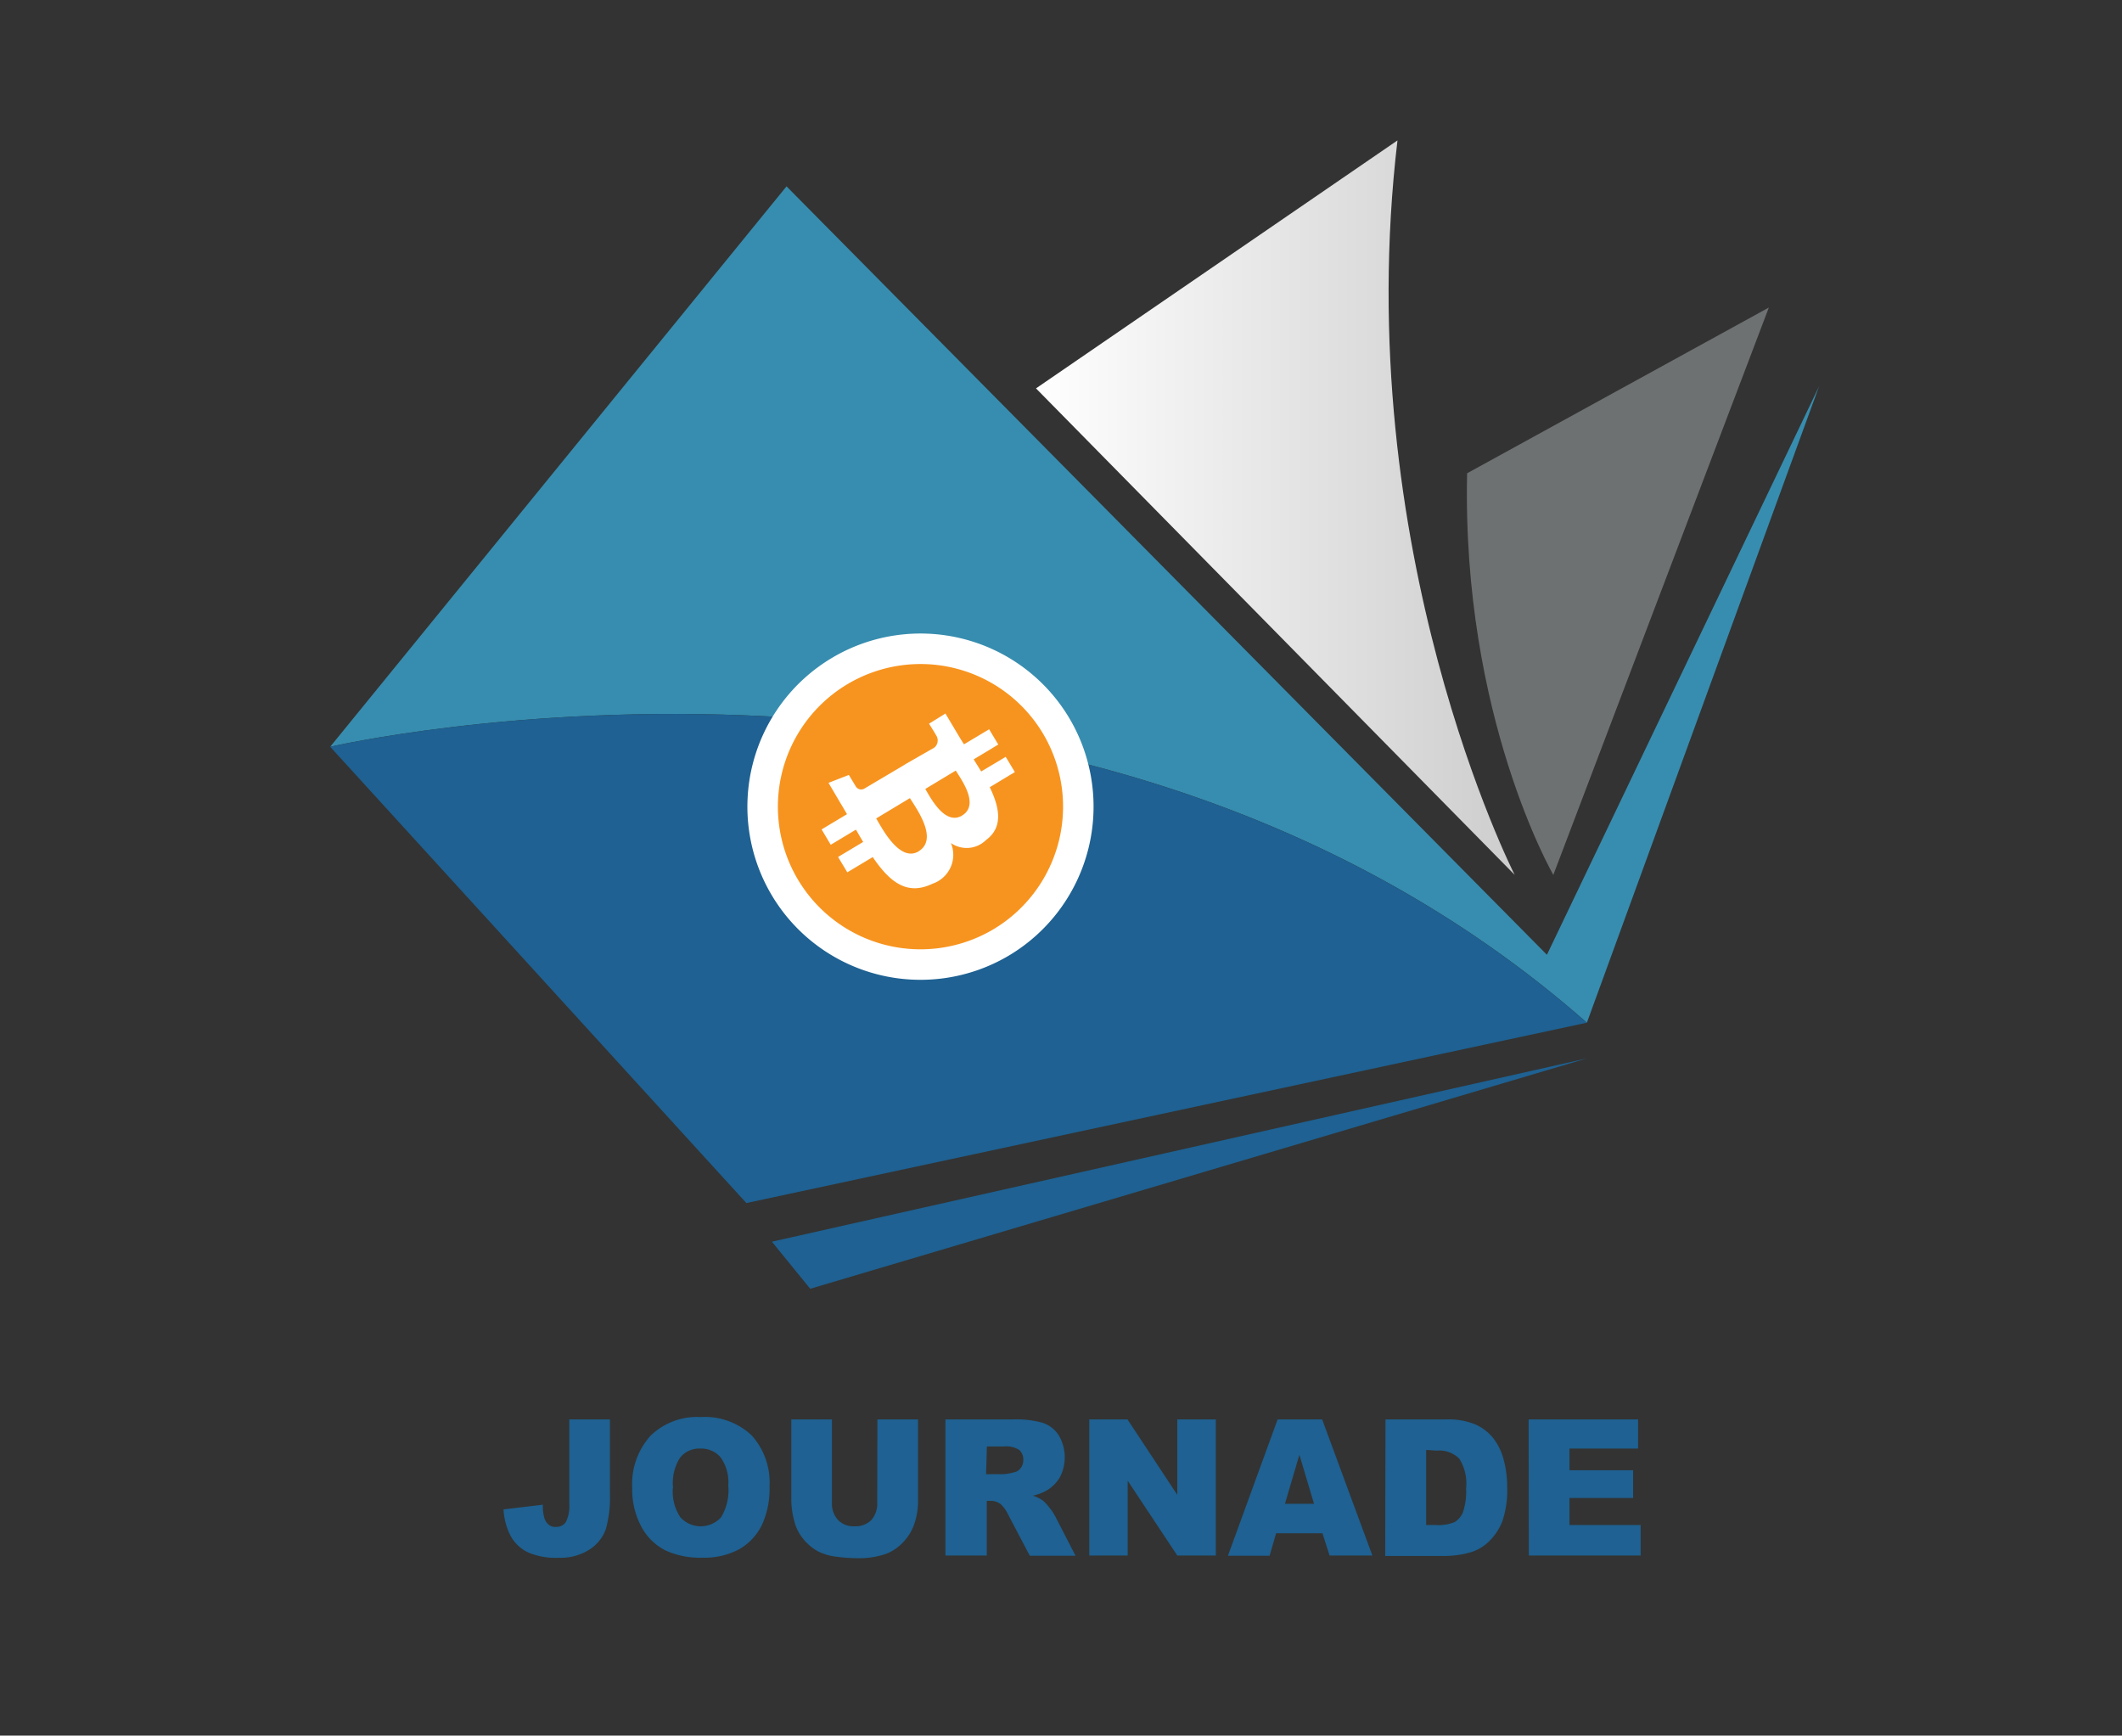 <svg id="Layer_1" data-name="Layer 1" xmlns="http://www.w3.org/2000/svg" xmlns:xlink="http://www.w3.org/1999/xlink" viewBox="0 0 208.74 170.71"><rect x="0" y="0" width="208.74" height="170.71" fill="#333333" stroke="none"/><defs><style>.cls-1{fill:#1e6192;}.cls-2{fill:#378daf;}.cls-3{fill:url(#linear-gradient);}.cls-4{fill:#6e7172;}.cls-5{fill:#f7941f;stroke:#fff;stroke-linecap:round;stroke-linejoin:round;stroke-width:3px;}.cls-6{fill:#fff;}</style><linearGradient id="linear-gradient" x1="101.91" y1="49.93" x2="342.03" y2="49.93" gradientUnits="userSpaceOnUse"><stop offset="0" stop-color="#fff"/><stop offset="1"/></linearGradient></defs><title>journade</title><path class="cls-1" d="M56,139.61h4v7.29a11.52,11.52,0,0,1-.4,3.49,4,4,0,0,1-1.58,2,5.29,5.29,0,0,1-3.06.83,6.86,6.86,0,0,1-3.06-.55,3.85,3.85,0,0,1-1.67-1.6,6.41,6.41,0,0,1-.7-2.61L53.4,148a4.21,4.21,0,0,0,.15,1.31,1.38,1.38,0,0,0,.48.7,1,1,0,0,0,.65.17,1.08,1.08,0,0,0,1-.51,3.44,3.44,0,0,0,.32-1.74Z"/><path class="cls-1" d="M62.19,146.33A7.07,7.07,0,0,1,64,141.21a6.56,6.56,0,0,1,4.94-1.83,6.68,6.68,0,0,1,5,1.8,6.92,6.92,0,0,1,1.76,5,8.48,8.48,0,0,1-.77,3.85,5.53,5.53,0,0,1-2.22,2.35,7.23,7.23,0,0,1-3.62.83,8.14,8.14,0,0,1-3.64-.72,5.54,5.54,0,0,1-2.34-2.29A7.75,7.75,0,0,1,62.19,146.33Zm4,0a4.56,4.56,0,0,0,.74,2.91,2.71,2.71,0,0,0,4,0,5.11,5.11,0,0,0,.71-3.12,4.24,4.24,0,0,0-.74-2.76,2.5,2.5,0,0,0-2-.88,2.42,2.42,0,0,0-2,.89A4.62,4.62,0,0,0,66.21,146.35Z"/><path class="cls-1" d="M86.31,139.61h4v8a7,7,0,0,1-.36,2.25,4.83,4.83,0,0,1-1.12,1.84,4.49,4.49,0,0,1-1.61,1.11,7.91,7.91,0,0,1-2.82.45,15.64,15.64,0,0,1-2.07-.14,5.35,5.35,0,0,1-1.88-.54,4.92,4.92,0,0,1-1.38-1.15,4.45,4.45,0,0,1-.86-1.55,8.54,8.54,0,0,1-.37-2.27v-8h4v8.18a2.37,2.37,0,0,0,.6,1.72,2.13,2.13,0,0,0,1.63.61,2.18,2.18,0,0,0,1.63-.6,2.4,2.4,0,0,0,.59-1.73Z"/><path class="cls-1" d="M93,153V139.61h6.7a9.48,9.48,0,0,1,2.85.33,3,3,0,0,1,1.59,1.22,4.25,4.25,0,0,1,.14,4.1,3.62,3.62,0,0,1-1.27,1.31,4.77,4.77,0,0,1-1.41.54,3.7,3.7,0,0,1,1,.49,4.38,4.38,0,0,1,.64.7,4.76,4.76,0,0,1,.56.84l2,3.88H101.3l-2.15-4.09a3.23,3.23,0,0,0-.73-1,1.64,1.64,0,0,0-1-.31h-.35V153Zm4-8h1.69a5.41,5.41,0,0,0,1.07-.19,1,1,0,0,0,.65-.42,1.23,1.23,0,0,0,.25-.77,1.26,1.26,0,0,0-.39-1,2.38,2.38,0,0,0-1.5-.35H97.08Z"/><path class="cls-1" d="M107.15,139.61h3.76l4.9,7.42v-7.42h3.79V153h-3.79l-4.88-7.36V153h-3.78Z"/><path class="cls-1" d="M130.09,150.81h-4.56l-.64,2.21h-4.1l4.89-13.41h4.38L135,153h-4.21Zm-.83-2.9-1.44-4.82-1.42,4.82Z"/><path class="cls-1" d="M136.29,139.61h6a6.9,6.9,0,0,1,2.85.5,4.65,4.65,0,0,1,1.8,1.41,5.88,5.88,0,0,1,1,2.15,10,10,0,0,1,.32,2.6,9.45,9.45,0,0,1-.47,3.34,5.55,5.55,0,0,1-1.32,2,4.32,4.32,0,0,1-1.81,1.07,9.2,9.2,0,0,1-2.4.36h-6Zm4,3V150h1a4.11,4.11,0,0,0,1.8-.29,2,2,0,0,0,.83-1,6.52,6.52,0,0,0,.3-2.33,4.59,4.59,0,0,0-.67-2.91,2.8,2.8,0,0,0-2.24-.79Z"/><path class="cls-1" d="M150.37,139.61h10.77v2.87h-6.75v2.13h6.26v2.73h-6.26V150h7v3h-11Z"/><path class="cls-2" d="M178.94,38,156.1,100.59C105.87,56.42,32.48,73.45,32.48,73.45L77.37,18.33l74.8,75.58Z"/><path class="cls-3" d="M101.91,38.2,149,86.05s-16.3-31.95-11.53-72.24Z"/><path class="cls-4" d="M144.32,46.55,174,30.25l-21.2,55.8S143.79,70.47,144.32,46.55Z"/><path class="cls-1" d="M156.1,100.59,73.42,118.33,32.48,73.45S105.87,56.42,156.1,100.59Z"/><polygon class="cls-1" points="75.93 122.13 156.1 104.1 79.7 126.76 75.93 122.13"/><g id="Layer_1-2" data-name="Layer_1"><g id="_1421344023328" data-name=" 1421344023328"><path class="cls-5" d="M98.54,92.66a15.53,15.53,0,1,1,5.32-21.32,15.55,15.55,0,0,1-5.32,21.32Z"/><path class="cls-6" d="M97,82.62c1.68-1.24,1.36-3.14.36-5.19l2.47-1.49-.9-1.5-2.41,1.44-.74-1.19,2.42-1.46-.9-1.5-2.47,1.48c-.21-.32-.4-.63-.59-.95h0L93,70.18l-1.61,1s.69,1.1.66,1.09a.91.91,0,0,1-.14,1.26L89,75.2a1.19,1.19,0,0,1,.08.16L89,75.21l-4,2.37a.62.62,0,0,1-.84-.27s-.66-1.09-.66-1.09l-2,.78,1.18,2c.22.36.43.73.64,1.08l-2.5,1.5.9,1.51,2.48-1.49c.24.42.47.82.71,1.21l-2.47,1.48.91,1.51,2.5-1.5c1.66,2.44,3.37,3.83,5.88,2.62a3,3,0,0,0,1.81-4A2.72,2.72,0,0,0,97,82.62Zm-6.62,1.11c-1.87,1.12-3.58-2.21-4.19-3.23l3.32-2c.61,1,2.83,4,.87,5.22Zm4.26-3.51c-1.7,1-3.11-1.77-3.62-2.62l3-1.81c.51.85,2.39,3.36.61,4.43Z"/></g></g></svg>